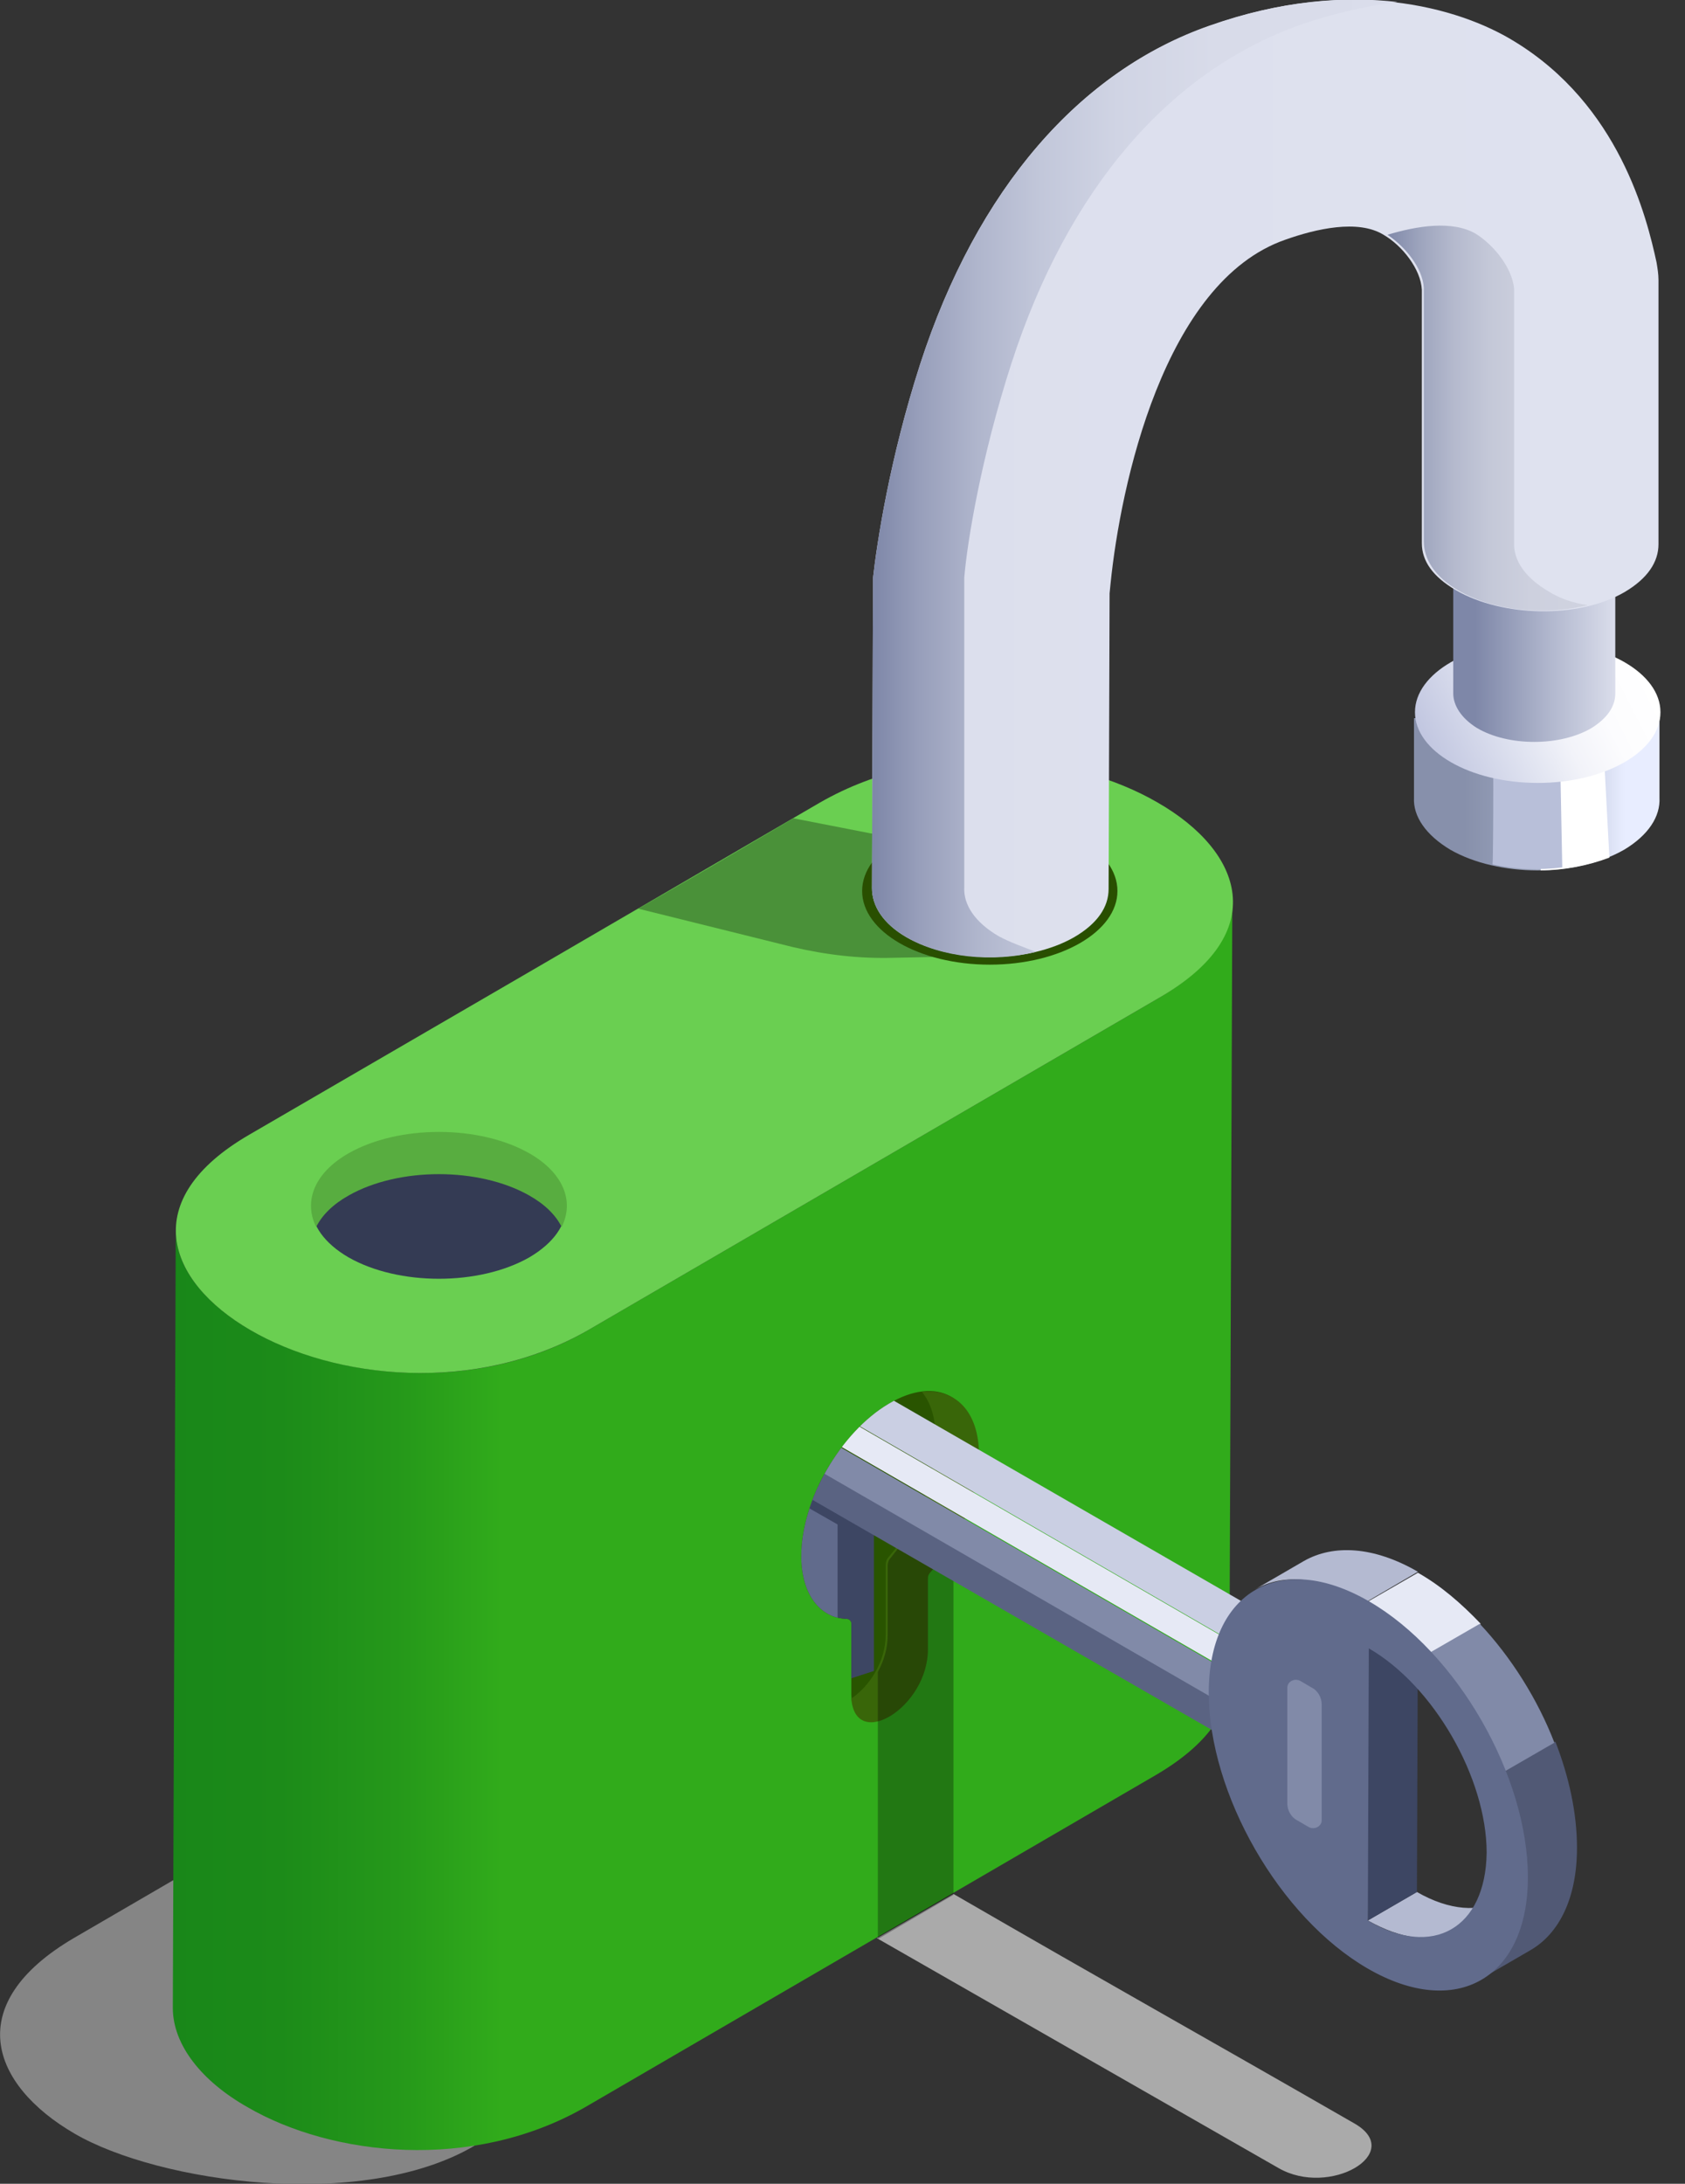 <svg xmlns="http://www.w3.org/2000/svg" xmlns:xlink="http://www.w3.org/1999/xlink" viewBox="0 0 171.6 222.3" enable-background="new 0 0 171.6 222.3"><rect x="0" y="0" width="171.6" height="222.3" fill="#333333" stroke="none"/><style type="text/css">.st0{fill:#858585;} .st1{fill:url(#SVGID_1_);} .st2{fill:#6ACF51;} .st3{fill:#295400;} .st4{fill:#396609;} .st5{opacity:0.3;} .st6{fill:#294F00;} .st7{fill:url(#SVGID_2_);} .st8{fill:#FFFFFF;} .st9{fill:#B8BFD9;} .st10{fill:url(#SVGID_3_);} .st11{fill:url(#SVGID_4_);} .st12{fill:#343B54;} .st13{fill:#58AD40;} .st14{fill:url(#SVGID_5_);} .st15{fill:url(#SVGID_6_);} .st16{fill:url(#SVGID_7_);} .st17{fill:#AAAAAA;} .st18{clip-path:url(#SVGID_9_);} .st19{fill:#3D4663;} .st20{fill:#616B8C;} .st21{fill:#5A6382;} .st22{fill:#CACFE3;} .st23{fill:#818AA8;} .st24{fill:#E6E9F5;} .st25{enable-background:new ;} .st26{fill:#B4BAD1;} .st27{fill:#515975;}</style><g id="unlock"><path class="st0" d="M100 163.5c-8.6-5-22.9-6.6-34.4 0l-58.1 33.8c-11.4 6.7-8.5 14.9.1 19.9s29.2 7.9 40.6 1.3l51.9-35c11.4-6.7 8.5-15-.1-20z"/><linearGradient id="SVGID_1_" gradientUnits="userSpaceOnUse" x1="17.6" y1="68.665" x2="125.5" y2="68.665" gradientTransform="matrix(1 0 0 -1 0 224)"><stop offset="0" stop-color="#198719"/><stop offset=".101" stop-color="#1C8B19"/><stop offset=".211" stop-color="#25981A"/><stop offset=".31" stop-color="#31AB1B"/></linearGradient><path class="st1" d="M118 101.6l-58.1 33.8c-11.4 6.6-25.7 5-34.4 0-4.6-2.7-7.6-6.3-7.6-10.1l-.3 79.1c0 3.8 3 7.5 7.6 10.1 8.6 5 22.9 6.6 34.4 0l58.1-33.8c5.3-3.1 7.5-6.5 7.5-9.8l.3-79.1c0 3.3-2.2 6.7-7.5 9.8z"/><path class="st2" d="M117.9 81.7c-8.6-5-22.9-6.6-34.4 0-29.5 17.2-28.5 16.6-58.1 33.8-11.4 6.6-8.5 14.9.1 19.9s22.9 6.6 34.4 0l58.1-33.8c11.5-6.6 8.6-14.9-.1-19.9z"/><path class="st3" d="M99.5 147.8c-.2-5.7-4.1-7.8-9-4.9-4.9 2.9-8.9 9.8-8.9 15.5 0 3.9 1.9 6.3 4.6 6.4.3 0 .5.2.5.5v7.1c0 5.6 7.5 1.3 7.5-4.7v-7.4c3.2-3.5 5.5-8.2 5.3-12.5z"/><path class="st4" d="M99.7 148.1c0-4.4-2.4-6.8-5.8-6.4.9 1.1 1.4 2.7 1.4 4.8 0 4-1.9 8.6-4.8 12-.2.2-.3.5-.3.8v7.1c0 2.8-1.7 5.3-3.5 6.5.4 5.4 7.8.9 7.8-5v-7.2c0-.3.1-.5.3-.7 3-3.3 4.9-7.9 4.9-11.9z"/><path class="st5" d="M110 89l-9.1 8.3-9.9.2c-3.5.1-6.9-.3-10.3-1.1l-15.7-3.9c4.2-2.4 9.2-5.3 15.8-9.2l29.2 5.7z"/><ellipse class="st6" cx="100.8" cy="90.7" rx="13" ry="7.5"/><linearGradient id="SVGID_2_" gradientUnits="userSpaceOnUse" x1="144.057" y1="143.15" x2="169.068" y2="143.15" gradientTransform="matrix(1 0 0 -1 0 224)"><stop offset=".203" stop-color="#8790AB"/><stop offset=".314" stop-color="#8F98B2"/><stop offset=".486" stop-color="#A5ADC5"/><stop offset=".695" stop-color="#C8CEE3"/><stop offset=".856" stop-color="#E8EDFF"/></linearGradient><path class="st7" d="M169 81.2v-8.1h-25v8.1c-.1 1.9 1.2 3.8 3.7 5.3 4.9 2.8 12.8 2.8 17.7 0 2.5-1.5 3.7-3.4 3.6-5.3z"/><path class="st8" d="M156.9 88.6c2.4 0 4.9-.5 7-1.3l-.7-13.2h-5.6c.1.5-.7 13.3-.7 14.5z"/><path class="st9" d="M158.8 73h-6.8c.1.6.1 13.7 0 15 2.3.5 4.8.6 7.1.3l-.3-15.3z"/><linearGradient id="SVGID_3_" gradientUnits="userSpaceOnUse" x1="146.226" y1="146.214" x2="166.915" y2="156.756" gradientTransform="matrix(1 0 0 -1 0 224)"><stop offset="0" stop-color="#C1C6E0"/><stop offset=".396" stop-color="#E3E6F2"/><stop offset=".558" stop-color="#F2F3F9"/><stop offset=".755" stop-color="#FCFCFE"/><stop offset="1" stop-color="#fff"/></linearGradient><ellipse class="st10" cx="156.6" cy="72.5" rx="12.5" ry="7.2"/><linearGradient id="SVGID_4_" gradientUnits="userSpaceOnUse" x1="148" y1="159.287" x2="164.534" y2="159.287" gradientTransform="matrix(1 0 0 -1 0 224)"><stop offset=".134" stop-color="#7E87A8"/><stop offset=".624" stop-color="#B4BAD0"/><stop offset="1" stop-color="#DADDEB"/></linearGradient><path class="st11" d="M148 70.6v-16.7h16.5v16.7c0 1.3-.8 2.5-2.4 3.5-3.2 1.9-8.5 1.9-11.7 0-1.6-1-2.4-2.3-2.4-3.5z"/><path class="st12" d="M53.9 117.6c4.9 2.9 5.1 7.4 0 10.4-5.1 2.9-13.3 2.9-18.4 0-5-2.9-5.1-7.5 0-10.4 5.1-3 13.4-3 18.4 0z"/><path class="st13" d="M35.5 121.7c5.1-2.9 13.3-2.9 18.4 0 1.6.9 2.7 2 3.3 3.2 1.3-2.6.2-5.5-3.3-7.5-5.1-2.9-13.3-2.9-18.4 0-3.5 2-4.6 4.9-3.3 7.5.6-1.2 1.7-2.3 3.3-3.2z"/><linearGradient id="SVGID_5_" gradientUnits="userSpaceOnUse" x1="88.886" y1="175.294" x2="168.986" y2="175.294" gradientTransform="matrix(1 0 0 -1 0 224)"><stop offset=".016" stop-color="#DCDFED"/><stop offset="1" stop-color="#DFE2EF"/></linearGradient><path class="st14" d="M168.9 28.5c0-.6-.1-1.2-.2-1.8-1-4.6-3.8-16-14.5-22.5-5.7-3.5-16.8-6.6-31-1.6-13.2 4.6-23.7 16.6-29.5 34.5-3.1 9.6-4.4 18.2-4.8 21.8v2l-.1 29.5c0 1.8 1.1 3.6 3.5 5 4.7 2.7 12.4 2.7 17.1 0 2.4-1.4 3.5-3.1 3.5-4.9l.1-30.1.1-1c1-9.9 5.4-30.7 17.8-35 3.1-1.1 7.4-2.1 10-.5 1.9 1.1 3.8 3.5 3.9 5.6v25.8c0 1.8 1.1 3.4 3.5 4.8 4.7 2.7 12.4 2.9 17.1.2 2.4-1.4 3.5-3.1 3.5-4.9v-26.9z"/><linearGradient id="SVGID_6_" gradientUnits="userSpaceOnUse" x1="88.886" y1="175.288" x2="142.386" y2="175.288" gradientTransform="matrix(1 0 0 -1 0 224)"><stop offset="0" stop-color="#7E87A8"/><stop offset=".086" stop-color="#979EBA"/><stop offset=".196" stop-color="#AFB5CC"/><stop offset=".321" stop-color="#C2C7DA"/><stop offset=".466" stop-color="#D0D4E4"/><stop offset=".65" stop-color="#D8DBE9"/><stop offset="1" stop-color="#DADDEB"/></linearGradient><path class="st15" d="M101.7 95.3c-2.4-1.4-3.6-3.2-3.5-5v-31.5c.3-3.6 1.7-12.2 4.8-21.8 5.8-17.9 16.2-29.8 29.5-34.5 3.5-1.2 6.8-1.9 9.8-2.3-5.3-.6-11.7-.2-19 2.4-13.3 4.6-23.8 16.6-29.6 34.5-3.1 9.6-4.4 18.2-4.8 21.8v2l-.1 29.5c0 1.8 1.1 3.6 3.5 5 3.6 2.1 8.8 2.6 13.2 1.5-1.3-.5-2.7-1-3.8-1.6z"/><linearGradient id="SVGID_7_" gradientUnits="userSpaceOnUse" x1="141.155" y1="181.432" x2="161.583" y2="181.432" gradientTransform="matrix(1 0 0 -1 0 224)"><stop offset="0" stop-color="#7E87A8"/><stop offset=".013" stop-color="#818AAA"/><stop offset=".168" stop-color="#9DA4BD"/><stop offset=".335" stop-color="#B4B9CD"/><stop offset=".515" stop-color="#C4C8D8"/><stop offset=".72" stop-color="#CDD0DE"/><stop offset="1" stop-color="#D0D3E0"/></linearGradient><path class="st16" d="M157.7 60.2c-2.4-1.4-3.6-3.2-3.5-5v-25.8c-.2-2.1-2-4.4-3.9-5.6-2.4-1.4-6-.8-9 .1 1.8 1.2 3.6 3.4 3.7 5.4v25.8c0 1.8 1.1 3.6 3.5 5 3.6 2.1 8.8 2.6 13.2 1.5-1.5-.2-2.9-.7-4-1.4z"/><path class="st17" d="M89.3 197.3l40.9 23.4c5.2 3 12.9-1.5 7.8-4.5-16.7-9.6-24.3-13.8-40.9-23.4l-7.8 4.5z"/><path class="st5" d="M97.1 154.3v38.6l-7.7 4.5v-27.2c.6-1.1 1-2.4 1-3.7v-7.1c0-.3.1-.6.3-.8l.7-.9 5.7-3.4z"/><defs><path id="SVGID_8_" d="M171.6 169.8c-.1-2.9-73.2-26.8-74.8-27.7-1.6-.9-3.8-.7-6.3.8-4.9 2.9-8.9 9.8-8.9 15.5 0 3.9 1.9 6.3 4.6 6.4.3 0 .5.2.5.5v7.1c0 5.6 79.8 47.1 79.8 41l5.1-43.6z"/></defs><clipPath id="SVGID_9_"><use xlink:href="#SVGID_8_" overflow="visible"/></clipPath><g class="st18"><path class="st19" d="M89 151.4l-5.9-3.4 2.2 23.3 3.7-1.2z"/><path class="st20" d="M76.4 160.4v-5.2l-3.7-2v-7.9l12.6 7.2v18.8l-4.8-2.8v-5.7z"/><path class="st19" d="M72.7 145l12.6 7.5.2 2.8-12.8-7.3z"/><path class="st21" d="M71.7 144.2c0 1.6.7 2.7 1.7 3.1l50.7 29.2 1.5-2.5-53.7-31c-.1.4-.2.8-.2 1.2z"/><path class="st22" d="M130.6 165.4l-51-29.4s-.1 0-.1-.1c-.8-.4-1.9-.3-3.1.4-.6.4-1.2.9-1.8 1.4l54 31.2 2-3.5z"/><path class="st23" d="M72.9 140c-.5 1-.9 2-1.1 3l53.7 31 1.6-2.7-54.2-31.3z"/><path class="st24" d="M128.5 168.9l-54-31.2c-.6.7-1.2 1.4-1.6 2.2l54.2 31.3 1.4-2.3z"/><g class="st25"><path class="st26" d="M144.3 192.6c3.3 1.9 6.4 2.1 8.6.8l-5 3.1c-2.2 1.3-5.2.9-8.6-1l5-2.9z"/><path class="st19" d="M138.8 167.3l5.6-2.4-.1 27.7-5 2.9z"/><path class="st26" d="M132.8 158.9c3-1.7 7.1-1.5 11.6 1.1l-5.3 3.1c-4.5-2.6-8.3-3-11.3-1.3l5-2.9z"/><path class="st27" d="M158.4 177.3c1.4 3.6 2.2 7.3 2.2 10.8 0 5.1-1.8 8.7-4.7 10.4l-5 2.9c2.9-1.7 4.2-5.3 4.2-10.4 0-3.5-.7-7-2.2-10.6l5.5-3.1z"/><path class="st24" d="M139.2 163.1l5.2-3c2.3 1.3 4.4 3.1 6.4 5.2l-5.2 3c-2-2.1-4.1-3.9-6.4-5.2z"/><path class="st23" d="M145.5 168.3l5.2-3c3.2 3.4 5.9 7.7 7.6 12.1l-5.2 3c-1.6-4.5-4.4-8.7-7.6-12.1z"/><path class="st20" d="M123.1 172.3c0 10.3 7.2 22.9 16.2 28.1 9 5.2 16.3 1 16.3-9.3s-7.2-22.9-16.2-28.1c-9-5.2-16.3-1-16.3 9.3zm16.2 23.2l.1-27.7c6.6 3.8 12 13.2 12 20.8-.1 7.7-5.5 10.8-12.1 6.9z"/><path class="st23" d="M132.1 185.3l1.2.7c.6.3 1.3-.1 1.3-.7v-11.8c0-.7-.4-1.4-1-1.7l-1.2-.7c-.6-.3-1.3.1-1.3.7v11.8c0 .7.4 1.4 1 1.7z"/></g></g></g></svg>